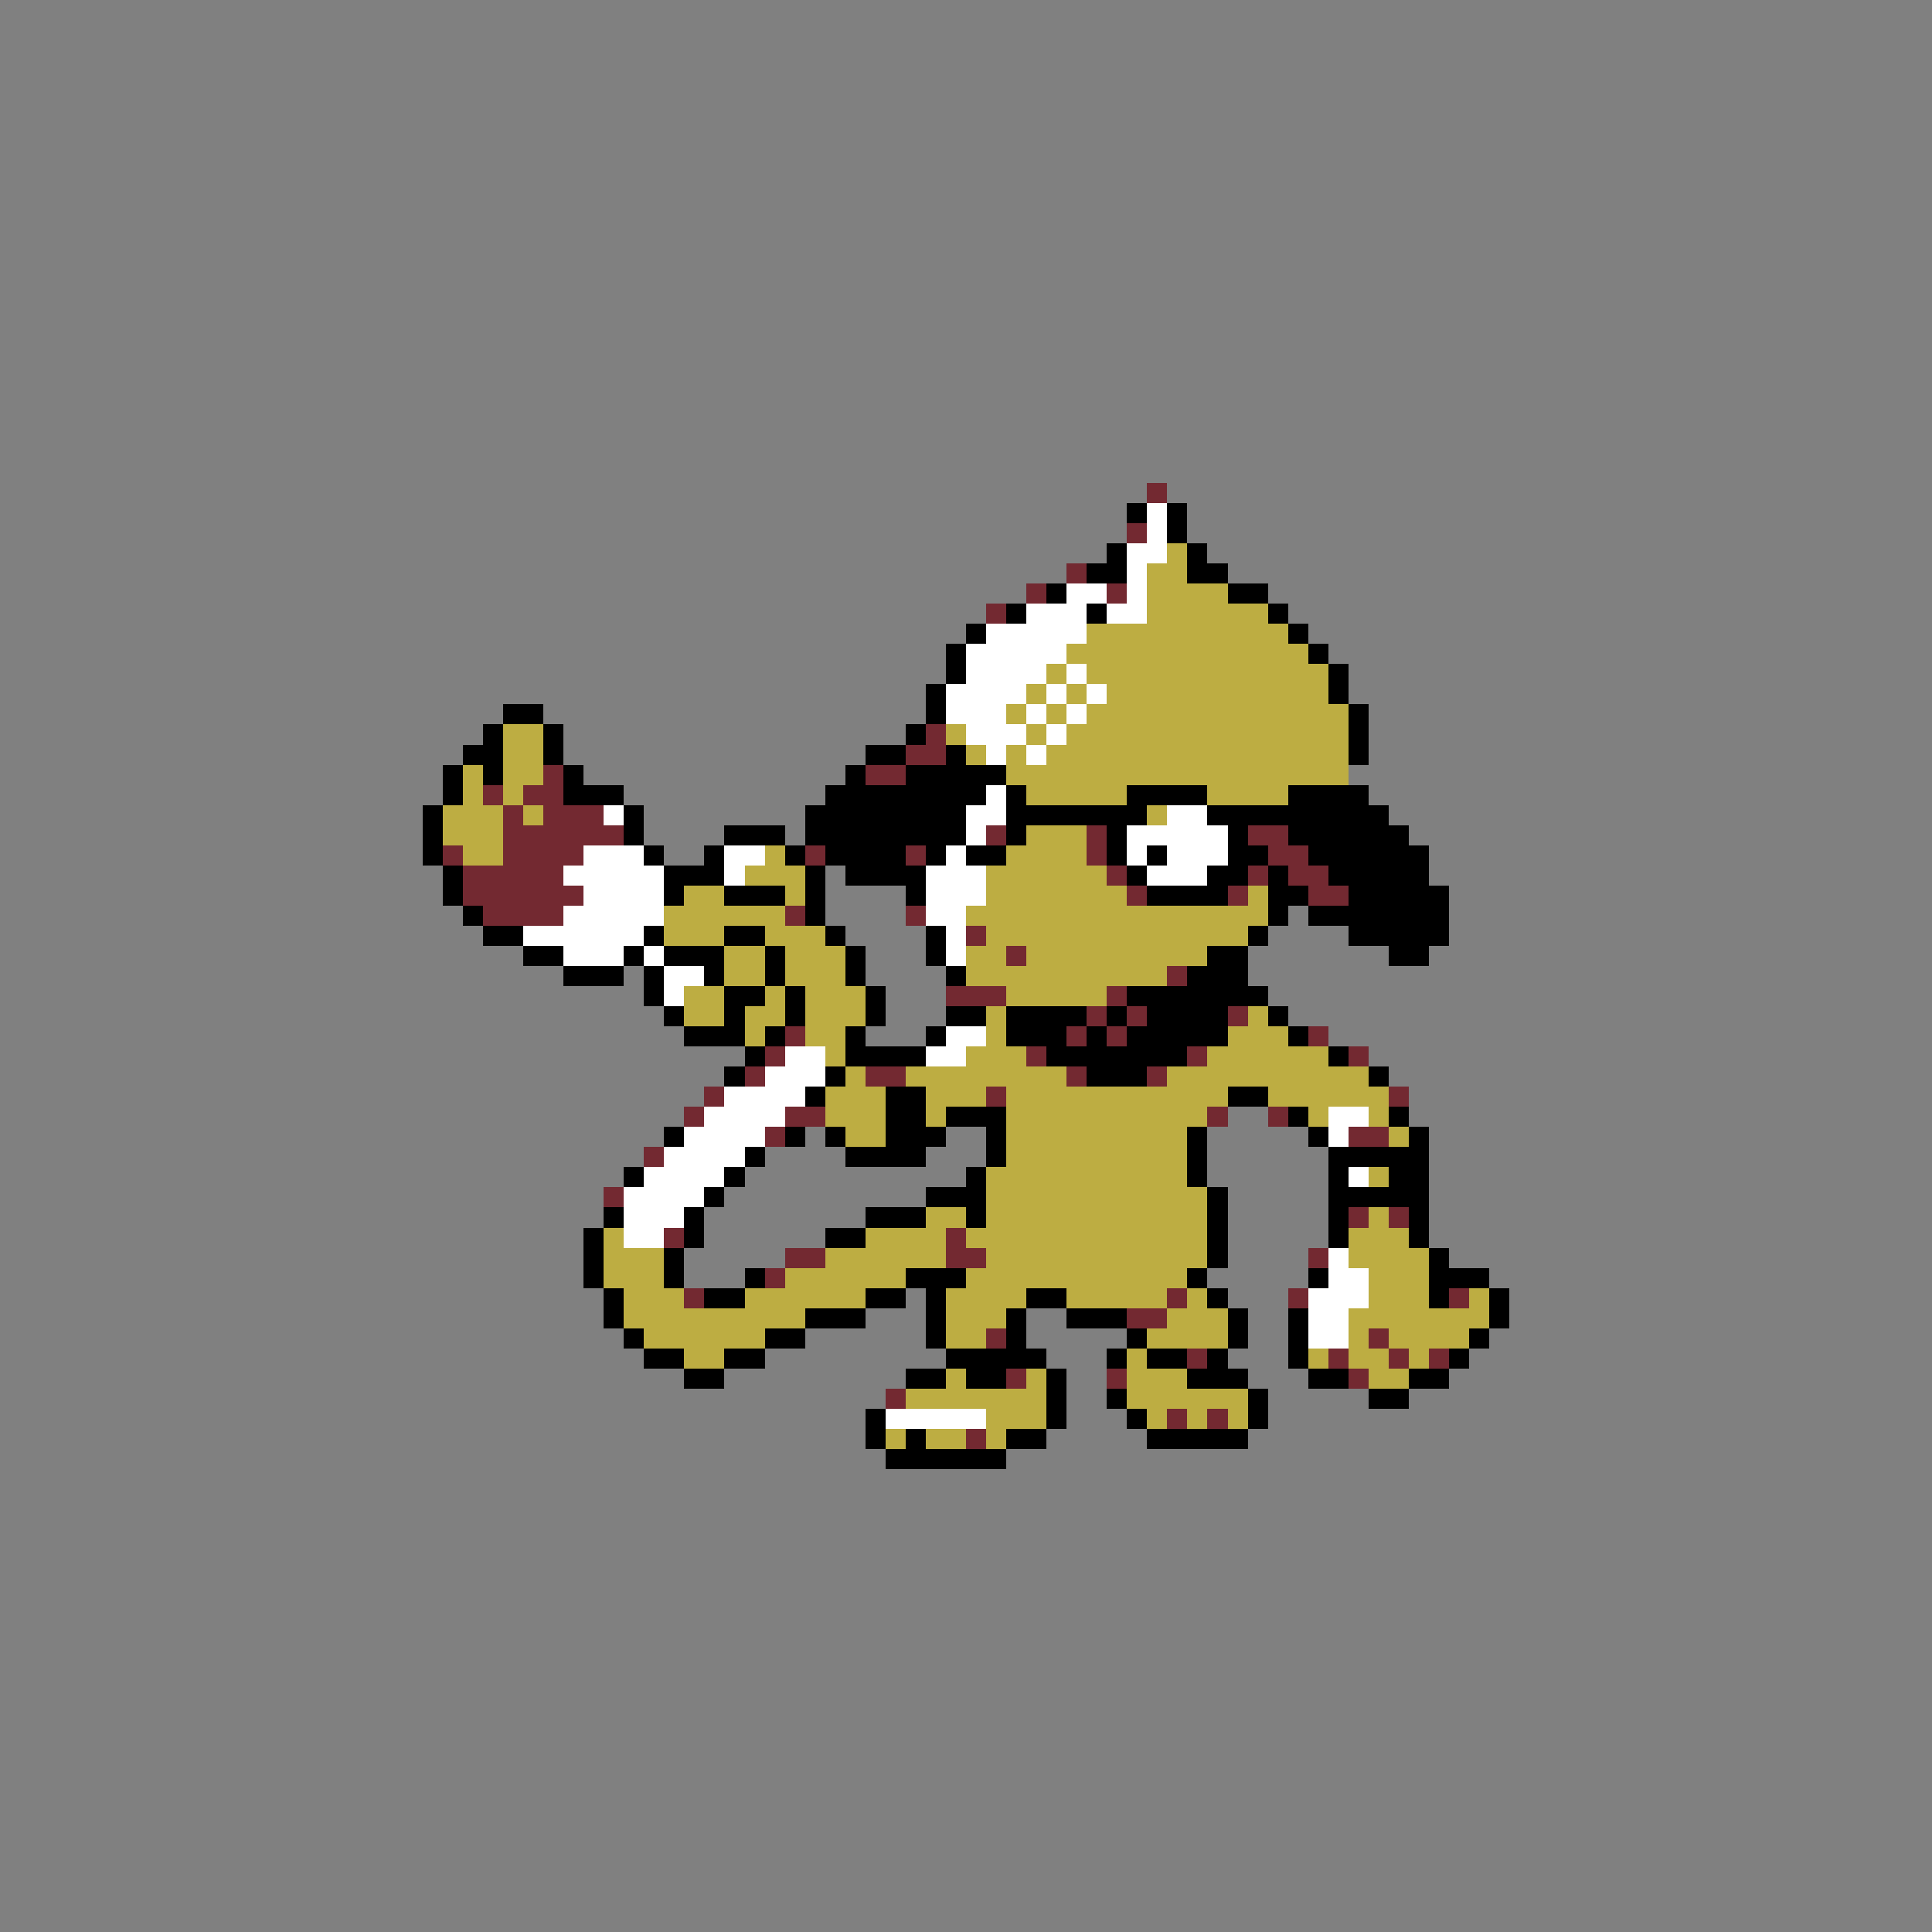 <svg xmlns="http://www.w3.org/2000/svg" viewBox="0 -0.5 96 96" shape-rendering="crispEdges">
<rect x="0" y="-0.5" width="96" height="96" fill="#808080" stroke="none"/>
<path stroke="#732931" d="M57 24h1M56 26h1M53 28h1M51 29h1M55 29h1M49 30h1M46 36h1M45 37h2M27 38h1M43 38h2M24 39h1M26 39h2M25 40h1M27 40h3M25 41h6M49 41h1M54 41h1M62 41h2M22 42h1M25 42h4M40 42h1M45 42h1M54 42h1M63 42h2M23 43h5M55 43h1M62 43h1M64 43h2M23 44h6M56 44h1M61 44h1M65 44h2M24 45h4M39 45h1M45 45h1M48 46h1M50 47h1M58 48h1M47 49h3M55 49h1M54 50h1M56 50h1M61 50h1M39 51h1M53 51h1M55 51h1M65 51h1M38 52h1M51 52h1M59 52h1M67 52h1M37 53h1M43 53h2M53 53h1M57 53h1M35 54h1M49 54h1M69 54h1M34 55h1M39 55h2M60 55h1M63 55h1M38 56h1M67 56h2M32 57h1M30 59h1M67 60h1M69 60h1M33 61h1M47 61h1M39 62h2M47 62h2M65 62h1M38 63h1M34 64h1M58 64h1M64 64h1M72 64h1M56 65h2M49 66h1M68 66h1M59 67h1M66 67h1M69 67h1M71 67h1M50 68h1M55 68h1M67 68h1M44 69h1M58 70h1M60 70h1M48 71h1" />
<path stroke="#000000" d="M56 25h1M58 25h1M58 26h1M55 27h1M59 27h1M54 28h2M59 28h2M52 29h1M61 29h2M50 30h1M54 30h1M63 30h1M48 31h1M64 31h1M47 32h1M65 32h1M47 33h1M66 33h1M46 34h1M66 34h1M25 35h2M46 35h1M67 35h1M24 36h1M27 36h1M45 36h1M67 36h1M23 37h2M27 37h1M43 37h2M47 37h1M67 37h1M22 38h1M24 38h1M28 38h1M42 38h1M45 38h5M22 39h1M28 39h3M41 39h8M50 39h1M56 39h4M64 39h4M21 40h1M31 40h1M40 40h8M50 40h7M60 40h9M21 41h1M31 41h1M36 41h3M40 41h8M50 41h1M55 41h1M61 41h1M64 41h6M21 42h1M32 42h1M35 42h1M39 42h1M41 42h4M46 42h1M48 42h2M55 42h1M57 42h1M61 42h2M65 42h6M22 43h1M33 43h3M40 43h1M42 43h4M56 43h1M60 43h2M63 43h1M66 43h5M22 44h1M33 44h1M36 44h3M40 44h1M45 44h1M57 44h4M63 44h2M67 44h5M23 45h1M40 45h1M63 45h1M65 45h7M24 46h2M32 46h1M36 46h2M41 46h1M46 46h1M62 46h1M67 46h5M26 47h2M31 47h1M33 47h3M38 47h1M42 47h1M46 47h1M60 47h2M69 47h2M28 48h3M32 48h1M35 48h1M38 48h1M42 48h1M47 48h1M59 48h3M32 49h1M36 49h2M39 49h1M43 49h1M56 49h7M33 50h1M36 50h1M39 50h1M43 50h1M47 50h2M50 50h4M55 50h1M57 50h4M63 50h1M34 51h3M38 51h1M42 51h1M46 51h1M50 51h3M54 51h1M56 51h5M64 51h1M37 52h1M42 52h4M52 52h7M66 52h1M36 53h1M41 53h1M54 53h3M68 53h1M40 54h1M44 54h2M61 54h2M44 55h2M47 55h3M64 55h1M69 55h1M33 56h1M39 56h1M41 56h1M44 56h3M49 56h1M59 56h1M65 56h1M70 56h1M37 57h1M42 57h4M49 57h1M59 57h1M66 57h5M31 58h1M36 58h1M48 58h1M59 58h1M66 58h1M69 58h2M35 59h1M46 59h3M60 59h1M66 59h5M30 60h1M34 60h1M43 60h3M48 60h1M60 60h1M66 60h1M70 60h1M29 61h1M34 61h1M41 61h2M60 61h1M66 61h1M70 61h1M29 62h1M33 62h1M60 62h1M71 62h1M29 63h1M33 63h1M37 63h1M45 63h3M59 63h1M65 63h1M71 63h3M30 64h1M35 64h2M43 64h2M46 64h1M51 64h2M60 64h1M71 64h1M74 64h1M30 65h1M40 65h3M46 65h1M50 65h1M53 65h3M61 65h1M64 65h1M74 65h1M31 66h1M38 66h2M46 66h1M50 66h1M56 66h1M61 66h1M64 66h1M73 66h1M32 67h2M36 67h2M47 67h5M55 67h1M57 67h2M60 67h1M64 67h1M72 67h1M34 68h2M45 68h2M48 68h2M52 68h1M59 68h3M65 68h2M70 68h2M52 69h1M55 69h1M62 69h1M68 69h2M43 70h1M52 70h1M56 70h1M62 70h1M43 71h1M45 71h1M50 71h2M57 71h5M44 72h6" />
<path stroke="#ffffff" d="M57 25h1M57 26h1M56 27h2M56 28h1M53 29h2M56 29h1M51 30h3M55 30h2M49 31h5M48 32h5M48 33h4M53 33h1M47 34h4M52 34h1M54 34h1M47 35h3M51 35h1M53 35h1M48 36h3M52 36h1M49 37h1M51 37h1M49 39h1M30 40h1M48 40h2M58 40h2M48 41h1M56 41h5M29 42h3M36 42h2M47 42h1M56 42h1M58 42h3M28 43h5M36 43h1M46 43h3M57 43h3M29 44h4M46 44h3M28 45h5M46 45h2M26 46h6M47 46h1M28 47h3M32 47h1M47 47h1M33 48h2M33 49h1M47 51h2M39 52h2M46 52h2M38 53h3M36 54h4M35 55h4M66 55h2M34 56h4M66 56h1M33 57h4M32 58h4M67 58h1M31 59h4M31 60h3M31 61h2M66 62h1M66 63h2M65 64h3M65 65h2M65 66h2M44 70h5" />
<path stroke="#bdad42" d="M58 27h1M57 28h2M57 29h4M57 30h6M54 31h10M53 32h12M52 33h1M54 33h12M51 34h1M53 34h1M55 34h11M50 35h1M52 35h1M54 35h13M25 36h2M47 36h1M51 36h1M53 36h14M25 37h2M48 37h1M50 37h1M52 37h15M23 38h1M25 38h2M50 38h17M23 39h1M25 39h1M51 39h5M60 39h4M22 40h3M26 40h1M57 40h1M22 41h3M51 41h3M23 42h2M38 42h1M50 42h4M37 43h3M49 43h6M34 44h2M39 44h1M49 44h7M62 44h1M33 45h6M48 45h15M33 46h3M38 46h3M49 46h13M36 47h2M39 47h3M48 47h2M51 47h9M36 48h2M39 48h3M48 48h10M34 49h2M38 49h1M40 49h3M50 49h5M34 50h2M37 50h2M40 50h3M49 50h1M62 50h1M37 51h1M40 51h2M49 51h1M61 51h3M41 52h1M48 52h3M60 52h6M42 53h1M45 53h8M58 53h10M41 54h3M46 54h3M50 54h11M63 54h6M41 55h3M46 55h1M50 55h10M65 55h1M68 55h1M42 56h2M50 56h9M69 56h1M50 57h9M49 58h10M68 58h1M49 59h11M46 60h2M49 60h11M68 60h1M30 61h1M43 61h4M48 61h12M67 61h3M30 62h3M41 62h6M49 62h11M67 62h4M30 63h3M39 63h6M48 63h11M68 63h3M31 64h3M37 64h6M47 64h4M53 64h5M59 64h1M68 64h3M73 64h1M31 65h9M47 65h3M58 65h3M67 65h7M32 66h6M47 66h2M57 66h4M67 66h1M69 66h4M34 67h2M56 67h1M65 67h1M67 67h2M70 67h1M47 68h1M51 68h1M56 68h3M68 68h2M45 69h7M56 69h6M49 70h3M57 70h1M59 70h1M61 70h1M44 71h1M46 71h2M49 71h1" />
</svg>